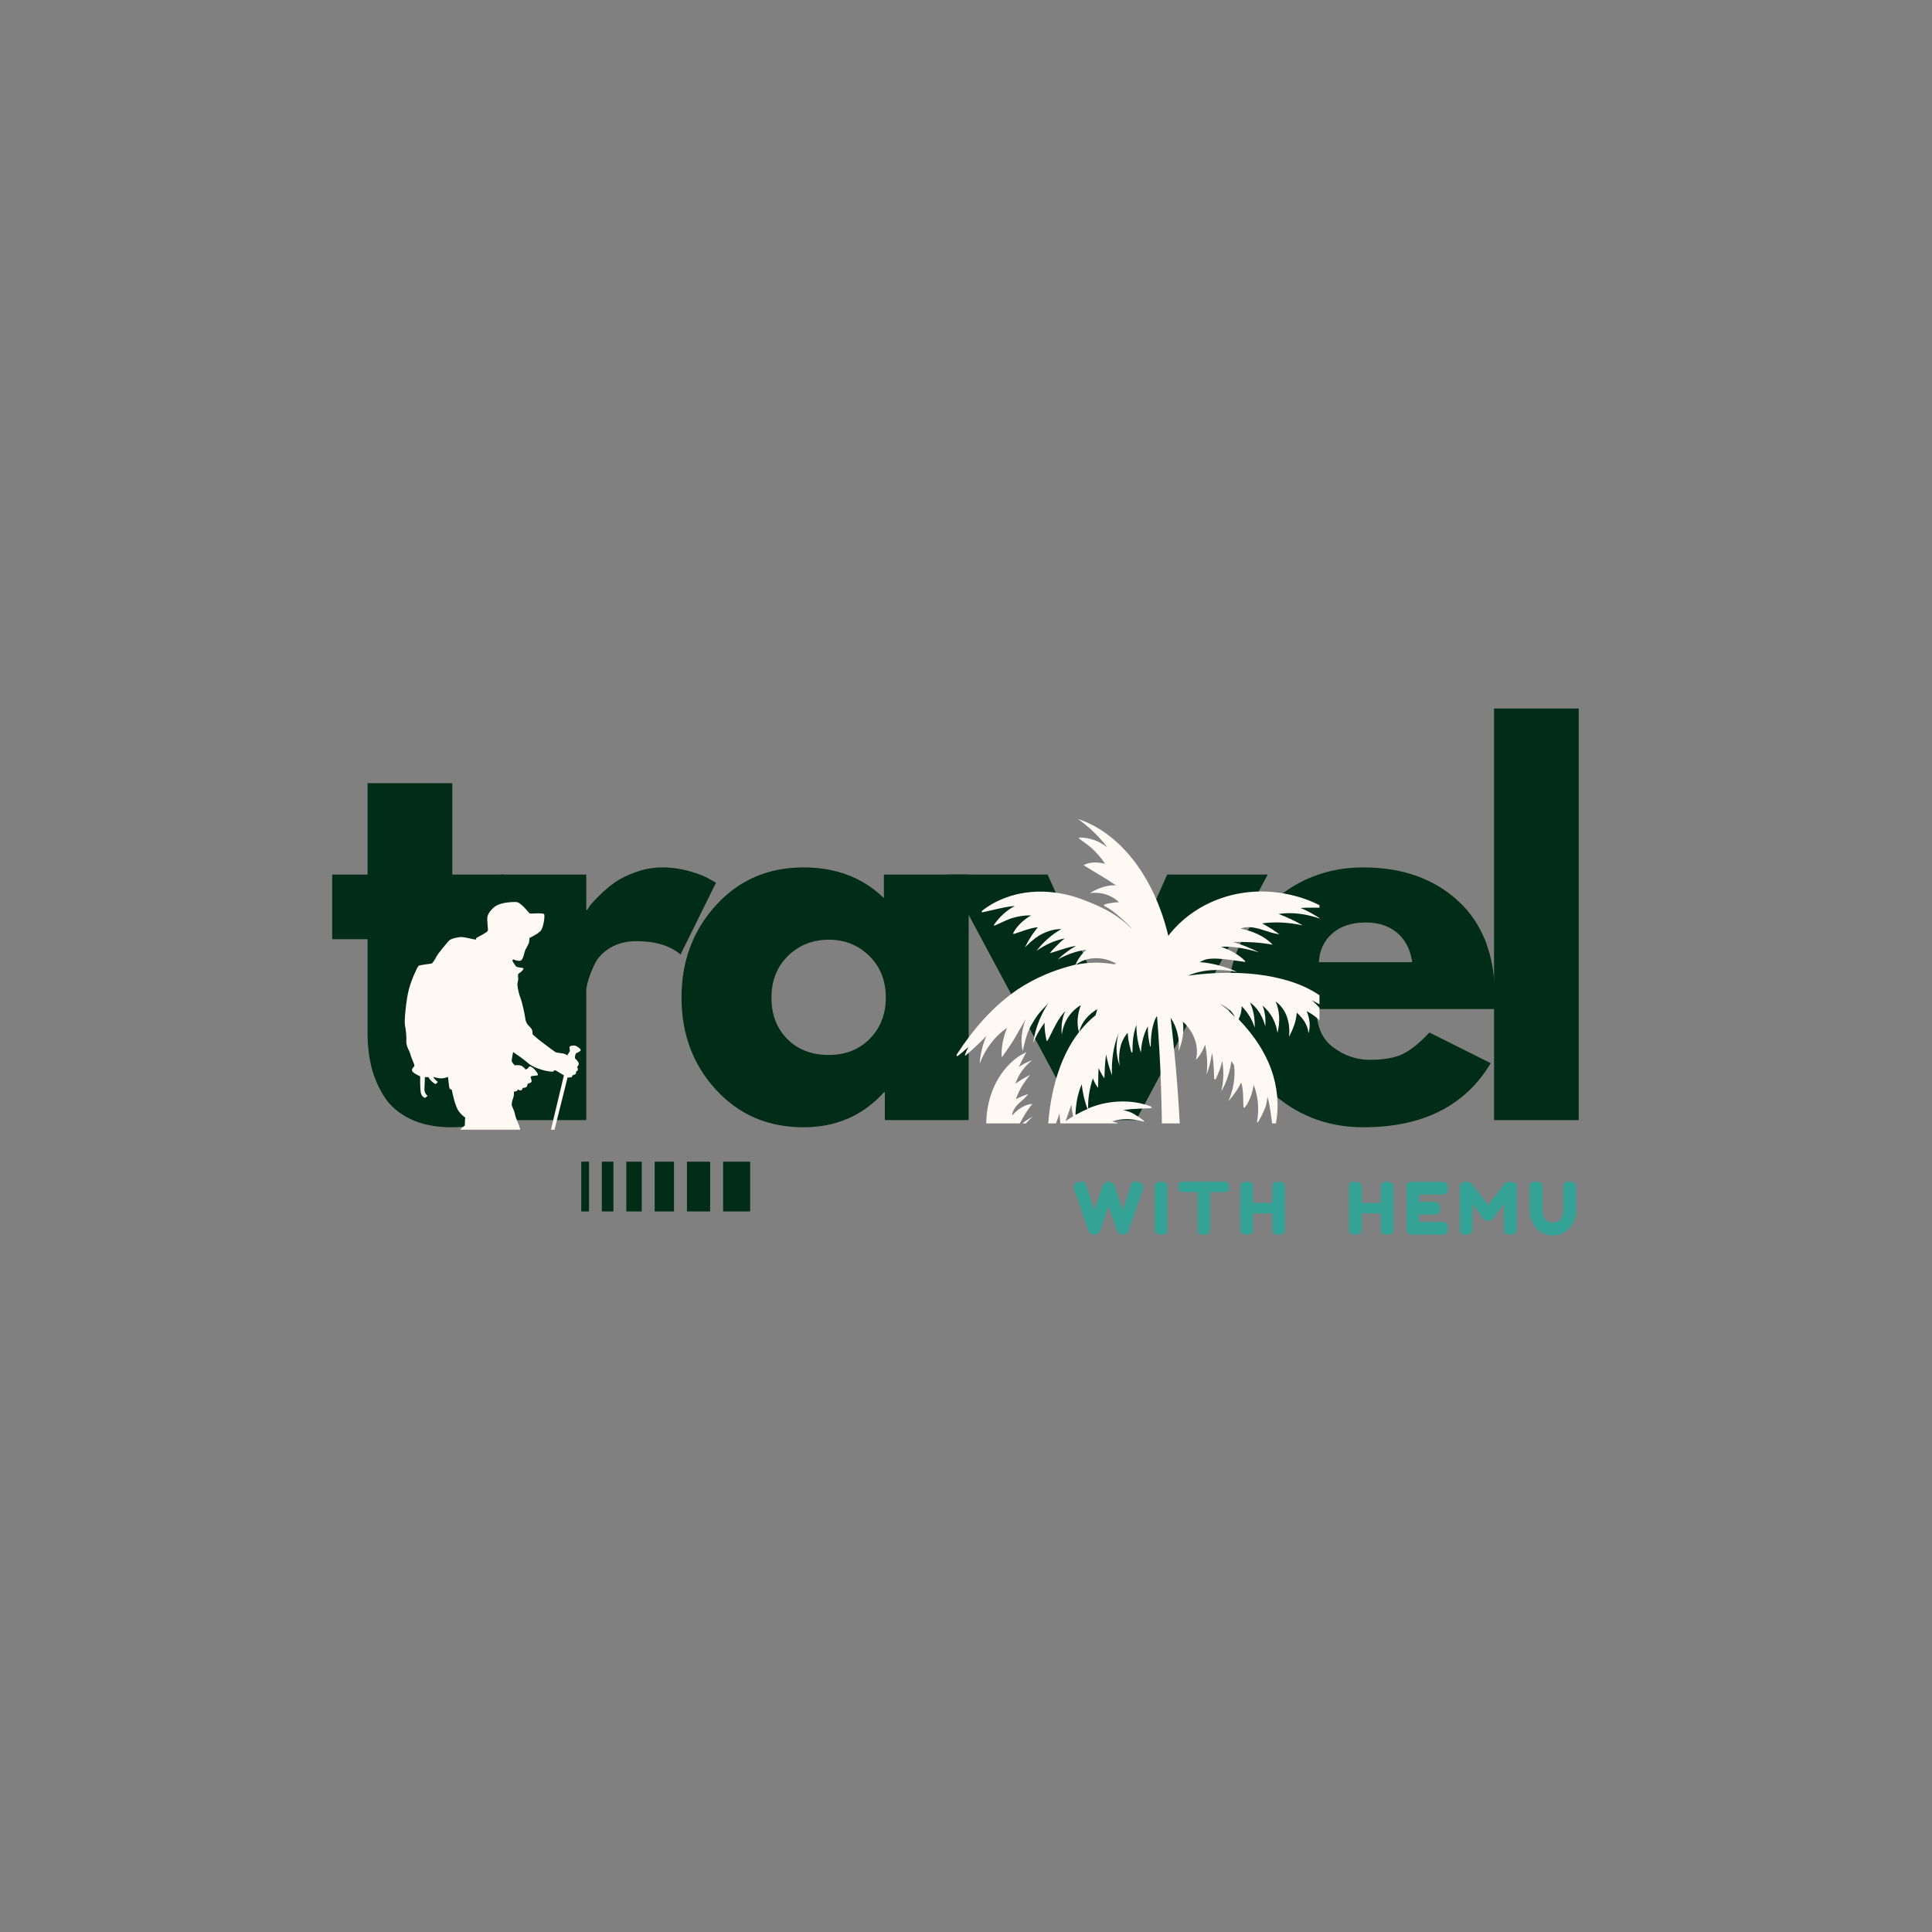 <svg xmlns="http://www.w3.org/2000/svg" xmlns:xlink="http://www.w3.org/1999/xlink" width="500" zoomAndPan="magnify" viewBox="0 0 375 375" height="500" preserveAspectRatio="xMidYMid meet" version="1.2"> 
<rect x="0" y="0" width="375" height="375" fill="#808080" stroke="none"/> 
  <desc>
    A simple logo for hemu created by santosh poudel.
  </desc>
  <defs><clipPath id="cf2742af63"><path d="M 173.609 158.801 L 256.109 158.801 L 256.109 218.051 L 173.609 218.051 Z M 173.609 158.801 "/></clipPath><clipPath id="47c8ff4fee"><path d="M 66.227 175.023 L 112.727 175.023 L 112.727 219.273 L 66.227 219.273 Z M 66.227 175.023 "/></clipPath></defs><g id="52bf1bdbd5"><g style="fill:#012c18;fill-opacity:1;"><g transform="translate(62.99, 217.411)"><path style="stroke:none" d="M 8.359 -47.656 L 8.359 -65.391 L 24.797 -65.391 L 24.797 -47.656 L 34.828 -47.656 L 34.828 -35.109 L 24.797 -35.109 L 24.797 -19.969 C 24.797 -15.57 26.035 -13.375 28.516 -13.375 C 29.141 -13.375 29.789 -13.5 30.469 -13.75 C 31.145 -14 31.672 -14.242 32.047 -14.484 L 32.609 -14.859 L 36.688 -1.578 C 33.156 0.398 29.129 1.391 24.609 1.391 C 21.516 1.391 18.852 0.848 16.625 -0.234 C 14.395 -1.316 12.707 -2.77 11.562 -4.594 C 10.414 -6.426 9.594 -8.348 9.094 -10.359 C 8.602 -12.367 8.359 -14.52 8.359 -16.812 L 8.359 -35.109 L 1.484 -35.109 L 1.484 -47.656 Z M 8.359 -47.656 "/></g></g><g style="fill:#012c18;fill-opacity:1;"><g transform="translate(91.782, 217.411)"><path style="stroke:none" d="M 5.578 0 L 5.578 -47.656 L 22.016 -47.656 L 22.016 -40.781 L 22.203 -40.781 C 22.328 -41.031 22.523 -41.336 22.797 -41.703 C 23.078 -42.078 23.68 -42.727 24.609 -43.656 C 25.547 -44.582 26.539 -45.414 27.594 -46.156 C 28.645 -46.906 30.004 -47.57 31.672 -48.156 C 33.348 -48.75 35.051 -49.047 36.781 -49.047 C 38.582 -49.047 40.348 -48.797 42.078 -48.297 C 43.816 -47.805 45.086 -47.312 45.891 -46.812 L 47.188 -46.078 L 40.312 -32.141 C 38.27 -33.867 35.422 -34.734 31.766 -34.734 C 29.785 -34.734 28.082 -34.301 26.656 -33.438 C 25.227 -32.57 24.223 -31.52 23.641 -30.281 C 23.055 -29.039 22.641 -27.988 22.391 -27.125 C 22.141 -26.258 22.016 -25.578 22.016 -25.078 L 22.016 0 Z M 5.578 0 "/></g></g><g style="fill:#012c18;fill-opacity:1;"><g transform="translate(130.141, 217.411)"><path style="stroke:none" d="M 8.828 -5.891 C 4.367 -10.754 2.141 -16.719 2.141 -23.781 C 2.141 -30.844 4.367 -36.816 8.828 -41.703 C 13.285 -46.598 18.953 -49.047 25.828 -49.047 C 32.141 -49.047 37.336 -47.062 41.422 -43.094 L 41.422 -47.656 L 57.875 -47.656 L 57.875 0 L 41.609 0 L 41.609 -5.391 L 41.422 -5.391 C 37.336 -0.867 32.141 1.391 25.828 1.391 C 18.953 1.391 13.285 -1.035 8.828 -5.891 Z M 22.797 -31.859 C 20.66 -29.754 19.594 -27.062 19.594 -23.781 C 19.594 -20.5 20.613 -17.82 22.656 -15.75 C 24.707 -13.676 27.406 -12.641 30.75 -12.641 C 33.969 -12.641 36.613 -13.691 38.688 -15.797 C 40.758 -17.898 41.797 -20.562 41.797 -23.781 C 41.797 -27.062 40.727 -29.754 38.594 -31.859 C 36.457 -33.961 33.844 -35.016 30.75 -35.016 C 27.594 -35.016 24.941 -33.961 22.797 -31.859 Z M 22.797 -31.859 "/></g></g><g style="fill:#012c18;fill-opacity:1;"><g transform="translate(185.683, 217.411)"><path style="stroke:none" d="M 17.656 -47.656 L 29.266 -21.734 L 40.875 -47.656 L 60.375 -47.656 L 34.828 0 L 23.688 0 L -1.859 -47.656 Z M 17.656 -47.656 "/></g></g><g style="fill:#012c18;fill-opacity:1;"><g transform="translate(236.302, 217.411)"><path style="stroke:none" d="M 53.781 -21.547 L 19.234 -21.547 C 19.234 -18.203 20.316 -15.723 22.484 -14.109 C 24.648 -12.504 27.004 -11.703 29.547 -11.703 C 32.203 -11.703 34.301 -12.055 35.844 -12.766 C 37.395 -13.484 39.164 -14.895 41.156 -17 L 53.047 -11.047 C 48.086 -2.754 39.848 1.391 28.328 1.391 C 21.148 1.391 14.988 -1.066 9.844 -5.984 C 4.707 -10.91 2.141 -16.844 2.141 -23.781 C 2.141 -30.719 4.707 -36.66 9.844 -41.609 C 14.988 -46.566 21.148 -49.047 28.328 -49.047 C 35.891 -49.047 42.035 -46.863 46.766 -42.5 C 51.504 -38.133 53.875 -31.895 53.875 -23.781 C 53.875 -22.664 53.844 -21.922 53.781 -21.547 Z M 19.688 -30.656 L 37.812 -30.656 C 37.438 -33.133 36.457 -35.035 34.875 -36.359 C 33.301 -37.691 31.273 -38.359 28.797 -38.359 C 26.066 -38.359 23.895 -37.645 22.281 -36.219 C 20.676 -34.801 19.812 -32.945 19.688 -30.656 Z M 19.688 -30.656 "/></g></g><g style="fill:#012c18;fill-opacity:1;"><g transform="translate(284.414, 217.411)"><path style="stroke:none" d="M 5.578 0 L 5.578 -79.891 L 22.016 -79.891 L 22.016 0 Z M 5.578 0 "/></g></g><g clip-rule="nonzero" clip-path="url(#cf2742af63)"><path style=" stroke:none;fill-rule:nonzero;fill:#fff9f3;fill-opacity:1;" d="M 254.645 194.176 C 258 195.73 260.527 198.09 261.719 201.086 C 260.719 195.621 255.422 191.625 248.68 189.988 C 244.66 188.961 240.137 188.656 235.477 188.906 C 233.867 188.988 232.23 189.156 230.566 189.379 C 233.285 188.188 236.699 187.965 240.137 188.656 C 237.809 187.602 235.254 186.91 232.816 186.742 C 232.871 186.715 232.898 186.715 232.953 186.688 C 233.176 186.578 233.398 186.465 233.621 186.383 C 233.73 186.328 233.867 186.273 233.98 186.242 C 234.117 186.215 234.23 186.188 234.367 186.16 C 236.559 185.746 241.664 186.797 241.691 186.688 C 241.719 186.633 241.691 186.551 241.637 186.492 C 240.414 185.273 238.695 184.328 236.977 183.773 C 239.359 183.637 241.859 184.109 244.383 184.855 C 242.773 184.051 241.055 183.332 239.277 182.832 C 241.887 182.805 244.188 182.859 247.016 183.359 C 245.438 181.668 243.023 180.695 240.805 180.254 C 241.801 179.781 243.215 179.891 244.938 180.445 C 245.438 180.613 246.02 180.781 246.547 180.945 C 246.906 181.086 248.461 181.418 248.293 181.305 C 247.961 181.086 247.129 180.504 246.824 180.309 C 246.324 180.004 245.77 179.668 245.27 179.391 L 244.965 179.227 C 247.406 178.895 250.066 179.004 252.844 179.613 C 251.398 178.754 249.82 178.035 248.184 177.395 C 250.762 177.008 253.59 177.367 256.363 178.367 C 255.145 177.562 253.84 176.812 252.426 176.23 C 252.453 176.23 252.48 176.23 252.508 176.23 C 252.98 176.203 253.48 176.203 253.953 176.176 C 254.449 176.176 254.949 176.176 255.449 176.176 C 255.949 176.176 256.477 176.203 257.004 176.203 C 256.531 175.926 256.031 175.648 255.504 175.398 C 255.004 175.176 254.48 174.926 253.953 174.73 C 253.426 174.539 252.898 174.344 252.344 174.176 C 241.719 170.961 231.898 174.926 226.77 181.641 C 223.938 169.852 217.199 161.586 209.211 158.949 C 211.316 160.445 213.258 162.25 214.949 164.496 C 214.645 164.246 214.285 164.023 213.953 163.805 C 213.426 163.469 212.871 163.223 212.316 163.027 C 211.402 162.723 210.484 162.555 209.543 162.555 C 209.488 162.555 209.43 162.637 209.43 162.723 C 209.43 162.805 211.094 163.914 211.816 164.551 C 212.176 164.887 212.539 165.219 212.871 165.605 L 213.371 166.16 C 213.535 166.355 213.703 166.551 213.84 166.742 C 214.062 167.02 214.285 167.355 214.48 167.688 C 213.148 167.297 211.734 167.242 210.293 167.91 C 212.453 169.27 214.508 170.406 216.617 171.848 C 214.949 171.738 213.203 172.348 211.566 173.344 C 213.621 173.098 215.617 173.621 217.199 175.121 C 216.062 175.121 214.258 175.508 214.258 175.648 C 214.258 175.73 214.34 175.844 214.34 175.844 C 215.477 176.398 216.477 177.199 217.477 178.09 C 218.168 178.754 218.973 179.391 219.609 180.168 C 219.582 180.168 219.582 180.168 219.555 180.168 C 217.199 177.785 214.426 176.258 210.848 174.871 C 205.438 172.652 199.277 172.32 194.008 174.73 C 193.23 175.066 192.457 175.508 191.734 175.98 C 191.375 176.203 191.012 176.48 190.68 176.73 C 190.57 176.785 190.543 176.922 190.57 177.062 C 190.625 177.199 194.953 175.953 196.977 175.844 C 195.395 176.676 193.98 177.977 192.953 179.477 C 192.926 179.531 192.898 179.613 192.953 179.668 C 193.012 179.754 195.285 178.559 196.367 178.227 C 197.613 177.84 198.863 177.645 200.141 177.672 C 198.781 178.477 197.477 179.586 196.699 181.027 C 196.672 181.113 196.645 181.195 196.699 181.277 C 196.949 181.336 200.195 179.945 201.441 180.004 C 201.277 180.195 201.109 180.391 200.973 180.586 L 200.387 181.363 C 200.141 181.75 199.859 182.195 199.613 182.609 C 199.473 182.887 199.086 183.609 198.945 183.887 C 199.168 183.664 199.723 183.137 199.945 182.914 C 200.277 182.637 200.664 182.332 201 182.055 L 201.746 181.555 C 203.441 180.586 204.91 180.309 206.02 180.336 C 204.16 181.363 202.496 182.859 201.191 184.551 C 202.887 183.359 204.715 182.527 206.684 182.137 C 205.633 182.887 203.801 184.883 203.828 184.969 C 203.91 185.078 207.406 183.719 208.848 183.609 C 207.543 184.328 206.352 185.246 205.297 186.242 C 207.074 185.246 208.961 184.605 210.875 184.328 C 209.957 185.133 209.211 186.16 208.766 187.242 C 208.711 187.242 208.684 187.242 208.625 187.27 C 204.688 188.215 200.887 189.82 197.531 192.043 C 192.703 195.344 188.82 199.863 185.715 204.664 C 185.66 204.773 185.66 204.883 185.742 204.996 C 185.852 205.105 187.352 203.773 187.988 203.191 C 187.711 203.719 187.461 204.246 187.297 204.801 C 187.27 204.855 187.352 204.941 187.406 204.883 C 188.875 203.637 190.152 202.441 191.457 201.086 C 190.707 202.777 190.266 204.664 190.152 206.465 C 191.207 203.664 193.012 201.168 195.48 199.504 C 194.73 201.277 194.312 203.305 194.426 205.219 C 194.48 205.246 196.062 202.969 196.645 202.027 C 197.227 201 198.473 198.863 199.059 197.867 C 198.363 199.809 198.004 201.973 198.504 203.996 C 198.504 203.996 199.059 201.445 199.555 200.281 C 199.777 199.695 200.055 199.141 200.387 198.617 C 200.695 198.059 201.027 197.562 201.387 197.062 C 201.969 196.23 202.746 195.562 203.41 194.789 C 203.41 194.789 203.41 194.789 203.41 194.816 C 201.914 197.117 200.887 199.809 200.527 202.473 C 201.109 201.027 201.859 199.695 202.746 198.504 C 202.719 199.668 202.887 200.777 203.105 201.887 C 203.133 201.973 203.164 202.027 203.246 202.055 C 203.355 202.109 204.465 199.668 205.02 198.699 C 205.547 197.754 206.129 196.895 206.77 196.258 C 206.102 197.672 205.938 199.336 206.102 200.863 C 206.379 198.449 207.711 196.312 209.793 195.094 C 209.152 196.73 208.934 198.699 209.43 200.336 C 208.461 201.582 207.629 202.941 206.906 204.414 C 206.684 204.855 206.492 205.328 206.27 205.801 C 206.074 206.27 205.879 206.742 205.715 207.215 C 204.328 210.988 203.578 215.176 203.383 219.445 C 203.355 219.754 203.355 220.086 203.355 220.391 C 203.191 220.527 203.023 220.695 202.855 220.832 C 200.941 222.719 199.527 225.273 198.723 227.992 C 198.809 225.551 199.777 223.164 201.414 221.305 C 200 222.223 198.75 223.441 197.863 224.883 C 197.863 224.855 197.863 224.801 197.863 224.773 C 197.863 224.578 197.863 224.383 197.891 224.191 C 197.891 224.078 197.918 223.996 197.918 223.887 C 197.949 223.801 197.977 223.691 198.004 223.609 C 198.473 222.027 200.777 219.363 200.723 219.309 C 200.695 219.254 200.637 219.254 200.582 219.254 C 199.445 219.363 198.281 219.973 197.395 220.75 C 198.086 219.168 199.195 217.867 200.473 216.699 C 199.445 217.285 198.445 217.977 197.559 218.809 C 198.391 217.145 199.168 215.758 200.387 214.262 C 198.836 214.371 197.449 215.371 196.449 216.535 C 196.504 215.676 197.004 214.844 197.891 214.039 C 198.168 213.816 198.445 213.539 198.723 213.289 C 198.918 213.148 199.641 212.348 199.527 212.375 C 199.277 212.457 198.668 212.68 198.418 212.762 C 198.059 212.93 197.699 213.094 197.363 213.262 L 197.172 213.371 C 197.754 211.68 198.695 210.07 199.973 208.629 C 198.973 209.102 198.004 209.684 197.086 210.375 C 197.672 208.574 198.836 206.992 200.332 205.773 C 199.445 206.105 198.559 206.547 197.754 207.102 C 197.754 207.074 197.781 207.074 197.781 207.047 C 197.918 206.742 198.086 206.438 198.227 206.105 C 198.391 205.801 198.559 205.496 198.695 205.16 C 198.863 204.855 199.059 204.551 199.223 204.219 C 198.891 204.387 198.559 204.551 198.254 204.719 C 197.949 204.91 197.641 205.105 197.336 205.328 C 197.031 205.551 196.754 205.801 196.477 206.023 C 190.625 211.375 190.207 220.5 193.426 227.465 C 190.457 225.855 187.406 225.383 183.523 225.328 C 178.254 225.16 172.816 226.77 168.934 230.375 C 168.352 230.902 167.797 231.484 167.297 232.098 C 167.047 232.402 166.824 232.707 166.574 233.012 C 166.492 233.094 166.52 233.234 166.574 233.316 C 166.66 233.426 170.07 231.07 171.789 230.348 C 170.652 231.512 169.766 233.012 169.293 234.566 C 169.266 234.621 169.293 234.676 169.348 234.73 C 169.406 234.785 171.039 233.121 171.902 232.512 C 172.871 231.82 173.898 231.262 175.035 230.902 C 174.062 231.984 173.262 233.289 172.953 234.676 C 172.926 234.73 172.953 234.812 173.012 234.871 C 173.262 234.844 175.672 232.734 176.754 232.375 C 176.672 232.566 176.59 232.789 176.504 232.984 L 176.227 233.816 C 176.117 234.203 176.008 234.648 175.895 235.062 C 175.84 235.34 175.73 236.035 175.672 236.312 C 175.812 236.062 176.145 235.453 176.285 235.23 C 176.504 234.898 176.754 234.535 176.977 234.203 L 177.477 233.566 C 178.668 232.262 179.891 231.57 180.859 231.262 C 179.527 232.68 178.504 234.398 177.836 236.199 C 178.973 234.703 180.332 233.453 181.941 232.566 C 181.223 233.484 180.195 235.676 180.25 235.758 C 180.359 235.84 182.996 233.648 184.215 233.094 C 183.301 234.094 182.496 235.176 181.859 236.34 C 183.137 234.98 184.578 233.898 186.16 233.066 C 186.16 233.066 186.16 233.066 186.16 233.094 C 185.574 234.039 185.215 235.09 185.133 236.117 C 186.656 233.98 189.43 233.121 191.898 233.539 C 191.594 233.73 191.316 233.953 191.039 234.176 C 188.352 235.285 185.992 237.035 184.438 239.445 C 182.828 242.082 181.664 244.996 181.137 248.102 C 180.418 252.594 180.973 257.34 182.137 261.859 C 182.164 261.941 182.246 262.027 182.359 262.027 C 182.469 262.027 182.523 260.445 182.523 259.75 C 182.664 260.195 182.859 260.641 183.105 261.082 C 183.137 261.137 183.219 261.137 183.219 261.055 C 183.273 259.527 183.273 258.141 183.219 256.672 C 183.801 258.086 184.688 259.445 185.715 260.582 C 184.605 258.336 184.133 255.895 184.523 253.621 C 185.16 255.09 186.16 256.535 187.352 257.617 C 187.406 257.617 186.906 255.426 186.656 254.535 C 186.379 253.621 185.77 251.68 185.52 250.766 C 186.297 252.289 187.406 253.789 188.875 254.73 C 188.875 254.73 187.656 252.898 187.242 251.957 C 187.02 251.484 186.852 251.012 186.684 250.516 C 186.52 250.043 186.406 249.543 186.297 249.043 C 186.129 248.238 186.16 247.434 186.074 246.629 C 186.602 248.793 187.656 250.957 189.043 252.734 C 188.488 251.566 188.129 250.375 187.906 249.184 C 188.598 249.902 189.348 250.488 190.125 251.043 C 190.18 251.07 190.234 251.098 190.32 251.07 C 190.43 251.043 189.57 249.016 189.32 248.129 C 189.043 247.27 188.848 246.465 188.82 245.742 C 189.293 246.938 190.207 248.047 191.207 248.852 C 189.93 247.242 189.375 245.273 189.793 243.441 C 190.43 244.773 191.484 246.074 192.734 246.797 C 191.816 245.355 191.68 243.719 192.039 242.277 C 192.621 243.414 193.398 244.441 194.258 245.301 C 194.398 245.438 194.617 245.301 194.535 245.133 C 194.062 243.996 193.676 242.859 193.566 241.777 C 194.008 242.582 194.535 243.328 195.145 243.996 C 194.758 242.496 194.703 241.082 195.008 239.75 C 195.203 240.555 195.48 241.332 195.785 242.055 C 195.949 239.336 196.836 236.922 198.445 234.953 C 198.504 234.898 198.559 234.844 198.586 234.785 C 205.574 255.508 211.512 272.484 211.457 296.367 C 211.457 296.367 212.762 296.422 216.531 296.367 C 216.172 272.621 209.766 256.395 200.277 233.621 C 200.305 233.621 200.305 233.621 200.332 233.648 C 200.473 233.703 200.609 233.789 200.75 233.871 L 201.164 234.148 C 201.414 234.344 201.746 234.621 201.969 234.844 C 202.082 234.953 202.246 235.121 202.359 235.23 C 202.887 235.758 203.328 236.367 203.828 237.004 C 203.883 237.09 203.996 237.035 203.938 236.949 C 203.578 236.035 203.105 235.062 202.523 234.23 C 202.469 234.176 202.441 234.094 202.387 234.039 C 203.719 234.648 204.91 235.645 205.91 236.922 C 205.52 235.453 204.855 234.008 203.965 232.734 C 204.465 233.039 204.938 233.426 205.41 233.871 C 205.547 234.039 205.715 234.176 205.852 234.344 C 205.992 234.508 206.129 234.676 206.27 234.871 C 206.406 235.035 206.547 235.23 206.684 235.398 C 206.684 235.398 207.102 235.953 207.102 235.953 C 207.184 236.062 207.324 235.98 207.266 235.867 C 207.129 235.426 206.988 234.953 206.797 234.508 C 206.711 234.289 206.602 234.066 206.492 233.844 C 206.379 233.621 206.242 233.398 206.129 233.176 C 206.074 233.094 206.02 232.984 205.965 232.898 C 207.02 233.148 207.988 233.648 208.848 234.566 C 209.402 235.148 209.902 235.867 210.293 236.617 C 210.152 236.199 210.043 235.785 209.848 235.367 C 209.293 234.066 208.406 232.898 207.297 232.066 C 209.266 233.234 210.957 235.035 212.289 237.117 C 212.039 235.98 211.68 234.812 211.18 233.703 C 212.094 234.621 212.898 235.676 213.676 236.727 C 213.785 236.867 213.758 235.398 213.594 234.812 C 214.23 235.535 215.59 237.617 215.59 237.422 C 215.617 236.867 215.562 236.258 215.449 235.676 C 216.836 236.672 218.113 237.836 219.113 239.418 C 218.863 238.059 218.309 236.617 217.613 235.34 C 219.609 236.477 221.277 238.363 222.496 240.555 C 222.164 239.391 221.719 238.227 221.109 237.117 C 222.273 237.922 224.688 239.586 225.02 239.695 C 223.855 258.227 221.109 277.922 218.223 296.367 L 224.855 296.367 C 226.988 277.559 229.016 258.281 229.348 239.227 C 229.516 229.711 229.238 220.168 228.516 210.711 C 228.184 206.301 227.738 201.918 227.211 197.535 C 228.488 199.391 229.043 201.832 228.738 204.023 C 229.516 202.277 229.875 200.25 229.598 198.309 C 231.594 200.086 232.844 202.969 232.121 205.715 C 232.898 204.941 233.508 203.914 233.898 202.75 C 234.312 204.633 234.422 206.605 234.203 208.574 C 234.699 207.242 235.062 205.828 235.227 204.387 C 235.645 205.773 235.617 209.434 235.699 209.488 C 235.809 209.543 235.949 209.488 236.004 209.379 C 236.531 208.297 236.977 207.133 237.227 205.91 C 237.586 207.879 237.504 209.848 237.059 211.848 C 238.059 210.07 238.75 208.02 239 205.965 C 239.168 206.242 239.359 206.492 239.527 206.742 C 239.695 207.906 239.637 209.102 239.445 210.348 L 239.277 211.207 C 239.168 211.625 239.027 212.07 238.918 212.484 C 238.805 212.762 238.559 213.457 238.445 213.734 C 238.641 213.512 239.141 212.902 239.305 212.68 C 239.555 212.316 239.859 211.93 240.109 211.543 L 240.582 210.738 C 240.691 210.543 240.805 210.32 240.914 210.125 C 241.387 211.266 241.305 214.648 241.359 214.926 C 241.441 215.008 241.582 214.98 241.664 214.898 C 242.605 213.676 243.078 212.125 243.328 210.57 C 244.242 212.844 244.41 215.285 243.992 217.727 C 243.992 217.781 244.02 217.867 244.078 217.895 C 244.16 217.949 245.465 215.648 245.77 214.398 C 245.879 213.898 245.961 213.398 246.02 212.871 C 246.629 214.816 246.988 219.227 247.129 219.254 C 247.266 219.281 247.406 219.199 247.434 219.059 C 248.266 215.785 248.125 212.207 247.156 208.852 C 245.934 204.633 243.438 200.973 240.414 197.84 C 240.805 197.035 241.027 196.176 240.996 195.312 C 240.996 195.312 240.996 195.285 240.996 195.285 C 242.164 196.48 243.051 197.867 243.523 199.449 C 243.605 197.754 243.301 196.117 242.633 194.566 C 244.242 195.758 245.102 197.422 245.602 199.227 C 245.684 197.84 245.574 196.453 245.047 195.176 C 246.711 196.562 247.656 198.422 247.961 200.473 C 248.488 198.367 248.402 196.203 247.598 194.371 C 248.93 195.371 249.707 196.703 250.039 198.227 L 250.18 198.949 C 250.207 199.309 250.234 199.695 250.262 200.059 C 250.262 200.309 250.207 200.973 250.207 201.223 C 250.344 200.973 250.652 200.281 250.789 200.031 C 250.93 199.641 251.121 199.199 251.262 198.809 L 251.484 197.977 C 251.594 197.504 251.676 197.035 251.703 196.562 C 252.926 197.645 253.84 198.949 253.98 200.559 C 254.422 199.059 254.172 197.562 253.617 196.258 C 256.254 197.617 257.973 199.754 258.168 202.414 C 258.777 199.113 257.227 196.367 254.645 194.176 Z M 223.469 195.871 Z M 208.793 187.27 C 211.094 185.523 214.258 185.66 216.672 187.047 C 216.531 187.074 216.395 187.133 216.227 187.16 C 213.785 186.742 211.262 186.715 208.793 187.27 Z M 213.008 195.871 C 212.871 196.258 212.762 196.645 212.648 197.062 C 212.316 197.34 211.984 197.617 211.648 197.922 C 210.875 198.645 210.152 199.449 209.457 200.309 C 209.957 198.309 211.344 196.812 213.008 195.871 Z M 209.957 210.461 C 210.152 212.098 210.512 213.789 211.094 215.258 C 210.293 215.59 209.516 215.98 208.738 216.422 C 208.82 214.289 209.18 212.234 209.957 210.461 Z M 207.934 214.48 C 208.016 215.203 208.129 215.953 208.293 216.672 C 207.793 216.977 207.297 217.285 206.824 217.617 C 207.211 216.535 207.656 215.285 207.934 214.48 Z M 204.52 219.391 C 204.883 218.281 205.27 217.199 205.66 216.117 C 205.688 216.867 205.77 217.617 205.852 218.336 C 205.383 218.672 204.938 219.004 204.52 219.391 Z M 224.992 239.223 C 224.992 239.418 224.965 239.613 224.965 239.781 C 224.547 238.891 224.078 238.059 223.578 237.227 C 224.078 237.559 224.578 237.922 225.047 238.254 C 225.02 238.586 225.02 238.891 224.992 239.223 Z M 225.133 236.312 C 223.328 234.289 221.305 232.512 219.141 231.043 C 218.777 230.793 218.391 230.57 218.031 230.32 C 217.641 230.098 217.254 229.875 216.895 229.684 C 214.73 228.547 212.398 227.797 210.125 227.547 C 208.738 227.379 207.379 227.406 206.047 227.602 C 205.91 227.629 205.77 227.656 205.633 227.684 C 207.156 226.797 209.043 226.492 210.734 227.129 C 210.152 226.355 209.32 225.742 208.379 225.301 C 210.012 225.105 211.68 225.16 213.344 225.551 C 212.262 224.996 211.094 224.551 209.875 224.273 C 211.094 224.051 214.176 224.383 214.258 224.301 C 214.312 224.219 214.285 224.078 214.203 224.023 C 213.344 223.441 212.371 222.969 211.344 222.637 C 213.039 222.5 214.703 222.746 216.34 223.301 C 214.922 222.25 213.23 221.445 211.512 221.055 C 211.762 220.945 211.984 220.777 212.234 220.668 C 213.23 220.613 214.258 220.777 215.285 221.055 L 216.004 221.277 C 216.34 221.418 216.727 221.582 217.059 221.723 C 217.281 221.832 217.863 222.137 218.086 222.25 C 217.891 222.055 217.449 221.555 217.281 221.391 C 217.004 221.141 216.699 220.832 216.395 220.586 L 215.754 220.086 C 215.59 219.973 215.422 219.863 215.258 219.754 C 216.254 219.445 219.113 219.809 219.363 219.781 C 219.445 219.695 219.418 219.586 219.363 219.504 C 218.418 218.559 217.113 217.977 215.84 217.645 C 217.836 217.035 219.918 217.117 221.969 217.699 C 222.023 217.699 222.078 217.699 222.109 217.645 C 222.164 217.59 220.332 216.23 219.305 215.84 C 218.891 215.703 218.473 215.562 218.031 215.48 C 219.723 215.121 223.496 215.176 223.523 215.062 C 223.578 214.953 223.496 214.816 223.383 214.758 C 220.691 213.734 217.641 213.539 214.703 214.094 C 213.508 214.316 212.344 214.676 211.207 215.148 C 211.152 213.039 211.539 211.125 212.121 209.324 C 212.398 209.988 212.703 210.598 213.094 211.125 C 213.203 211.32 213.121 208.434 213.258 207.297 C 213.48 207.992 214.367 209.434 214.367 209.238 C 214.426 207.715 214.453 206.133 214.703 204.664 C 214.949 206.051 215.367 207.465 215.84 208.711 C 215.699 205.801 216.117 202.941 217.141 200.527 C 216.672 202.055 216.586 203.773 216.922 205.41 C 217.004 205.91 217.172 206.41 217.309 206.91 C 217.199 205.883 217.172 204.883 217.336 203.941 C 217.531 202.5 218.113 201.363 218.891 200.445 C 218.891 200.586 218.891 200.695 218.918 200.836 C 218.945 201.141 218.973 201.418 219 201.695 C 219.055 201.973 219.113 202.277 219.168 202.555 C 219.277 203.109 219.445 203.664 219.582 204.191 C 219.609 204.328 219.805 204.328 219.805 204.164 C 219.805 204.137 219.832 203.359 219.832 203.332 C 219.832 203.055 219.832 202.805 219.859 202.527 C 219.887 202.277 219.887 202 219.918 201.75 C 219.945 201.5 220 201.25 220.027 201 C 220.164 200.25 220.332 199.559 220.582 198.949 C 220.555 200.777 220.887 202.609 221.441 204.301 C 221.555 202.414 221.996 200.668 222.801 199.199 C 222.801 199.281 222.801 199.391 222.801 199.477 C 222.773 200.668 222.969 201.887 223.219 203.055 C 223.246 203.164 223.355 203.164 223.355 203.027 C 223.383 202.109 223.41 201.195 223.551 200.336 C 223.578 200.141 223.605 199.891 223.66 199.695 C 223.715 199.336 223.855 198.863 223.965 198.504 L 224.16 197.949 C 224.242 197.781 224.328 197.617 224.41 197.449 C 224.465 197.367 224.52 197.285 224.578 197.199 C 224.938 201.777 225.215 206.383 225.352 210.957 C 225.66 219.477 225.574 227.906 225.133 236.312 Z M 238.223 195.98 C 237.781 195.594 237.281 195.23 236.781 194.871 C 238.141 195.426 239.195 196.285 239.695 197.395 C 239.223 196.895 238.723 196.426 238.223 195.98 Z M 238.223 195.98 "/></g><g clip-rule="nonzero" clip-path="url(#47c8ff4fee)"><path style=" stroke:none;fill-rule:nonzero;fill:#fff9f3;fill-opacity:1;" d="M 111.59 202.945 C 111.281 202.902 110.5 202.969 110.535 203.289 C 110.57 203.605 110.648 203.953 110.559 204.102 C 110.469 204.25 110.105 204.848 110.105 204.848 C 110.105 204.848 109.754 204.578 109.391 204.496 C 109.031 204.418 108.035 204.34 107.852 204.238 C 107.672 204.137 106.078 202.977 105.754 202.703 C 105.43 202.434 104.434 201.754 104.008 201.312 C 103.582 200.871 103.348 200.988 103.348 200.414 C 103.348 199.836 103.105 199.566 102.684 199.156 C 102.258 198.75 102.023 198.328 101.938 197.562 C 101.855 196.801 101.262 194.203 101.023 193.695 C 100.785 193.188 100.461 191.777 100.43 191.215 C 100.395 190.656 100.633 190.402 100.578 189.793 C 100.531 189.18 100.477 189.062 100.832 188.859 C 101.188 188.656 101.613 188.184 101.613 187.996 C 101.613 187.809 100.441 187.793 100.238 187.641 C 100.035 187.488 99.934 187.199 99.746 186.98 C 99.562 186.758 99.441 186.418 99.441 186.418 L 99.645 186.215 C 99.645 186.215 100.477 186.605 101.02 186.469 C 101.562 186.332 101.781 184.824 101.938 184.449 C 102.09 184.078 102.648 183.246 102.699 182.84 C 102.75 182.434 102.785 182.059 102.785 182.059 C 102.785 182.059 104.445 181.281 104.973 180.637 C 105.5 179.992 105.82 177.699 105.602 177.43 C 105.383 177.16 103.094 177.344 102.887 177.328 C 102.684 177.309 101.191 175.133 100.195 175.082 C 99.191 175.035 97.562 175.203 96.578 175.66 C 95.598 176.117 94.766 177.223 94.613 177.898 C 94.461 178.578 94.797 180.324 94.68 180.664 C 94.559 181.008 92.691 181.887 92.508 182.023 C 92.32 182.16 92.457 182.465 92.457 182.465 C 92.457 182.465 90.031 181.785 89.285 181.887 C 88.539 181.988 87.453 182.176 87.027 182.703 C 86.605 183.227 85.129 184.922 84.773 185.57 C 84.418 186.215 84.008 186.961 83.738 187.027 C 83.469 187.094 81.445 187.301 81.246 187.469 C 81.039 187.637 79.922 189.961 79.379 191.965 C 78.836 193.965 78.43 198.242 78.598 198.988 C 78.766 199.734 78.938 201.328 78.867 202.176 C 78.801 203.023 79.613 204.246 79.684 204.723 C 79.754 205.195 80.551 206.723 80.43 206.926 C 80.309 207.129 79.734 207.539 80.059 207.977 C 80.379 208.418 81.551 208.91 81.551 208.91 C 81.551 208.91 81.516 211.355 81.688 212.133 C 81.859 212.914 82.484 213.102 82.484 213.102 L 83.012 212.711 C 83.012 212.711 82.316 212.27 82.383 211.301 C 82.449 210.336 82.469 209.062 82.469 209.062 L 83.145 209.078 C 83.145 209.078 83.672 210.027 84.57 210.418 L 84.996 209.996 C 84.996 209.996 84.352 209.586 84.094 209.027 C 84.094 209.027 85.129 209.332 85.707 209.316 C 86.281 209.297 86.961 209.027 86.961 209.027 C 86.961 209.027 87.148 211.027 87.25 211.25 C 87.352 211.473 87.707 211.473 87.707 211.574 C 87.707 211.676 88.285 214.594 88.98 215.594 C 89.676 216.594 90.301 216.902 90.301 216.902 C 90.301 216.902 90.23 217.648 90.219 218.449 L 69.84 236.113 C 69.527 235.805 69.238 235.617 69.164 235.688 C 69.094 235.754 69.246 236.051 69.527 236.387 L 66.281 239.203 C 66.281 239.203 66.238 239.387 66.32 239.488 C 66.402 239.586 66.52 239.562 66.52 239.562 L 69.844 236.742 C 70.16 237.055 70.445 237.238 70.52 237.168 C 70.594 237.102 70.441 236.805 70.164 236.469 L 90.246 219.422 C 90.277 219.75 90.324 220.031 90.414 220.203 C 90.77 220.918 90.973 221.988 90.922 222.395 C 90.871 222.801 90.77 223.234 90.77 223.465 C 90.77 223.691 90.848 224.176 90.438 224.48 C 90.031 224.789 89.496 225.73 88.836 226.086 C 88.172 226.441 85.574 227.715 84.023 228.656 C 82.473 229.598 80.055 231.508 79.492 232.145 C 78.934 232.777 78.07 233.492 77.914 233.492 C 77.762 233.492 76.574 233.426 76.008 233.566 C 75.438 233.711 74.879 233.977 74.836 233.977 C 74.793 233.977 74.277 233.875 73.852 234.051 C 73.426 234.23 74.105 237.469 74.301 237.816 C 74.496 238.164 74.902 238.43 74.93 238.91 C 74.957 239.395 75.277 241.793 75.676 242.812 C 76.074 243.832 77.406 245.484 77.805 245.637 C 78.203 245.789 78.668 245.332 78.668 245.332 C 78.668 245.332 79.016 245.086 78.934 244.559 C 78.848 244.035 78.578 242.797 78.691 242.305 C 78.809 241.812 79.492 241.168 79.539 240.473 C 79.59 239.777 79.691 238.828 79.828 238.707 C 79.965 238.59 81.289 238.027 81.391 237.758 C 81.492 237.488 82.254 237.605 82.34 237.199 C 82.426 236.793 83.477 235.992 84.105 235.484 C 84.734 234.977 87.09 233.129 87.988 232.566 C 88.887 232.008 89.922 231.824 90.246 231.688 C 90.57 231.551 90.891 230.988 91.129 230.871 C 91.367 230.75 92.402 230.328 92.891 230.125 C 93.383 229.922 94.25 229.648 94.59 229.41 C 94.93 229.172 95.387 228.445 95.387 228.445 C 95.387 228.445 95.559 231.754 95.438 232.398 C 95.316 233.039 95.215 235.977 95.215 237.18 C 95.215 238.387 95.25 240.777 95.352 240.965 C 95.453 241.152 96.051 241.285 95.965 241.492 C 95.879 241.695 95.406 242.16 95.473 242.535 C 95.539 242.906 95.965 243.77 95.938 244.391 C 95.914 245.012 95.82 245.582 96.141 245.672 C 96.465 245.758 97.559 245.875 98.816 245.859 C 100.07 245.84 100.012 245.441 100.258 245.367 C 100.5 245.293 101.578 245.309 102.207 245.512 C 102.836 245.715 104.195 245.867 105.27 245.793 C 106.348 245.715 107.477 245.531 107.75 245.344 C 108.02 245.156 107.598 244.613 107.598 244.613 C 107.598 244.613 107.293 243.723 106.504 243.602 C 105.715 243.484 104.898 243.383 104.355 243.086 C 103.812 242.789 103.426 242.227 102.992 241.965 C 102.766 241.828 102.422 241.586 102.129 241.332 L 102.734 238.906 C 103.172 238.973 103.512 238.957 103.531 238.859 C 103.555 238.762 103.254 238.613 102.836 238.5 L 110.168 209.129 C 110.504 209.176 110.898 209.109 110.965 209.047 C 111.059 208.949 111.133 208.719 111.133 208.719 C 111.133 208.719 111.586 208.594 111.734 208.445 C 111.879 208.301 111.789 208.016 111.789 208.016 C 111.789 208.016 112.141 207.871 112.164 207.59 C 112.184 207.305 112.004 207.09 112.004 207.09 C 112.004 207.09 112.367 206.773 112.344 206.469 C 112.324 206.16 111.859 205.629 111.676 205.508 C 111.496 205.383 111.656 204.625 111.812 204.465 C 111.973 204.309 112.695 204.105 112.719 203.824 C 112.738 203.539 111.891 202.996 111.586 202.949 Z M 102.371 238.398 C 101.938 238.332 101.598 238.348 101.574 238.445 C 101.555 238.543 101.852 238.691 102.273 238.805 L 101.758 240.969 C 101.664 240.863 101.598 240.762 101.566 240.68 C 101.445 240.316 101.512 240.121 101.309 239.965 C 101.105 239.805 100.832 239.625 100.832 239.625 C 100.832 239.625 101.242 238.562 101.195 238.234 C 101.148 237.906 100.754 236.457 100.719 236.059 C 100.688 235.664 101.406 233.281 101.203 232.391 C 101 231.5 100.824 230.586 100.898 230.051 C 100.973 229.512 102.195 228.09 102.195 226.816 C 102.195 225.543 101.461 223.535 101.332 222.746 C 101.203 221.957 101.129 219.895 100.898 218.953 C 100.668 218.012 100.16 217.301 99.957 216.281 C 99.754 215.262 99.27 214.73 99.324 214.297 C 99.371 213.863 99.5 213.355 99.652 212.973 C 99.805 212.59 99.75 211.891 99.75 211.891 C 99.75 211.891 100.102 211.844 100.258 211.789 C 100.418 211.73 100.496 211.473 100.496 211.473 C 100.496 211.473 100.949 211.695 101.141 211.629 C 101.336 211.562 101.492 211.152 101.492 211.152 C 101.492 211.152 102 211.164 102.191 210.973 C 102.387 210.781 102.406 210.363 102.406 210.363 C 102.406 210.363 103.062 210.184 103.164 209.988 C 103.27 209.797 102.934 209.035 103.031 208.938 C 103.125 208.844 103.891 208.793 104.297 208.734 C 104.703 208.68 103.91 207.672 103.527 207.355 C 103.141 207.039 102.867 206.926 102.711 207.039 C 102.551 207.148 102.508 207.363 102.359 207.445 C 102.211 207.523 102.02 207.594 102.02 207.594 C 102.02 207.594 101.637 207.062 101.203 206.867 C 100.773 206.676 99.891 206.766 99.891 206.766 C 99.891 206.766 99.418 206.234 99.336 206.02 C 99.258 205.805 99.598 204.199 99.598 204.199 C 99.598 204.199 101.699 205.613 102.539 206.383 C 103.375 207.152 105.207 207.672 105.742 207.797 C 106.273 207.918 107.086 208.047 107.301 208 C 107.516 207.953 107.609 207.738 107.609 207.738 C 107.609 207.738 107.934 207.75 108.148 207.934 C 108.316 208.07 109.012 208.438 109.453 208.727 Z M 102.371 238.398 "/></g><path style="fill:none;stroke-width:7;stroke-linecap:butt;stroke-linejoin:miter;stroke:#012c18;stroke-opacity:1;stroke-miterlimit:4;" d="M -0.002 3.502 L 12.883 3.502 " transform="matrix(0,0.75,-0.75,0,145.607,225.482)"/><path style="fill:none;stroke-width:6;stroke-linecap:butt;stroke-linejoin:miter;stroke:#012c18;stroke-opacity:1;stroke-miterlimit:4;" d="M -0.002 2.998 L 12.883 2.998 " transform="matrix(0,0.75,-0.75,0,137.835,225.482)"/><path style="fill:none;stroke-width:5;stroke-linecap:butt;stroke-linejoin:miter;stroke:#012c18;stroke-opacity:1;stroke-miterlimit:4;" d="M -0.002 2.5 L 12.883 2.5 " transform="matrix(0,0.75,-0.75,0,130.82,225.482)"/><path style="fill:none;stroke-width:4;stroke-linecap:butt;stroke-linejoin:miter;stroke:#012c18;stroke-opacity:1;stroke-miterlimit:4;" d="M -0.002 2.002 L 12.883 2.002 " transform="matrix(0,0.75,-0.75,0,124.564,225.482)"/><path style="fill:none;stroke-width:3;stroke-linecap:butt;stroke-linejoin:miter;stroke:#012c18;stroke-opacity:1;stroke-miterlimit:4;" d="M -0.002 1.499 L 12.883 1.499 " transform="matrix(0,0.75,-0.75,0,119.065,225.482)"/><path style="fill:none;stroke-width:2;stroke-linecap:butt;stroke-linejoin:miter;stroke:#012c18;stroke-opacity:1;stroke-miterlimit:4;" d="M -0.002 1.001 L 12.883 1.001 " transform="matrix(0,0.75,-0.75,0,114.325,225.482)"/><g style="fill:#34a395;fill-opacity:1;"><g transform="translate(208.183, 239.642)"><path style="stroke:none" d="M 12.844 -10.203 C 13.469 -9.984 13.781 -9.688 13.781 -9.312 C 13.781 -9.188 13.723 -8.957 13.609 -8.625 L 10.922 -0.859 C 10.898 -0.785 10.863 -0.703 10.812 -0.609 C 10.77 -0.516 10.648 -0.391 10.453 -0.234 C 10.254 -0.086 10.016 -0.016 9.734 -0.016 C 9.461 -0.016 9.223 -0.086 9.016 -0.234 C 8.816 -0.391 8.688 -0.547 8.625 -0.703 L 6.984 -5.531 C 5.953 -2.469 5.426 -0.906 5.406 -0.844 C 5.383 -0.789 5.344 -0.711 5.281 -0.609 C 5.219 -0.516 5.141 -0.426 5.047 -0.344 C 4.836 -0.125 4.582 -0.016 4.281 -0.016 C 3.988 -0.016 3.742 -0.082 3.547 -0.219 C 3.359 -0.363 3.227 -0.504 3.156 -0.641 L 3.062 -0.859 L 0.359 -8.625 C 0.254 -8.938 0.203 -9.164 0.203 -9.312 C 0.203 -9.688 0.516 -9.977 1.141 -10.188 C 1.41 -10.281 1.656 -10.328 1.875 -10.328 C 2.102 -10.328 2.273 -10.254 2.391 -10.109 C 2.504 -9.961 2.609 -9.734 2.703 -9.422 L 4.234 -4.75 L 5.766 -9.359 C 5.898 -9.742 6.141 -10.008 6.484 -10.156 C 6.629 -10.227 6.82 -10.266 7.062 -10.266 C 7.301 -10.266 7.52 -10.188 7.719 -10.031 C 7.926 -9.875 8.062 -9.723 8.125 -9.578 L 9.734 -4.719 L 11.266 -9.422 C 11.336 -9.641 11.395 -9.797 11.438 -9.891 C 11.488 -9.992 11.578 -10.094 11.703 -10.188 C 11.836 -10.289 11.992 -10.344 12.172 -10.344 C 12.359 -10.344 12.582 -10.297 12.844 -10.203 Z M 12.844 -10.203 "/></g></g><g style="fill:#34a395;fill-opacity:1;"><g transform="translate(223.561, 239.642)"><path style="stroke:none" d="M 0.562 -9.031 C 0.562 -9.25 0.566 -9.41 0.578 -9.516 C 0.598 -9.617 0.645 -9.742 0.719 -9.891 C 0.844 -10.141 1.207 -10.266 1.812 -10.266 C 2.457 -10.266 2.844 -10.094 2.969 -9.75 C 3.008 -9.582 3.031 -9.336 3.031 -9.016 L 3.031 -1.234 C 3.031 -1.004 3.023 -0.836 3.016 -0.734 C 3.004 -0.641 2.961 -0.52 2.891 -0.375 C 2.754 -0.125 2.391 0 1.797 0 C 1.141 0 0.754 -0.176 0.641 -0.531 C 0.586 -0.676 0.562 -0.914 0.562 -1.25 Z M 0.562 -9.031 "/></g></g><g style="fill:#34a395;fill-opacity:1;"><g transform="translate(228.557, 239.642)"><path style="stroke:none" d="M 1.234 -10.281 L 9.016 -10.281 C 9.316 -10.281 9.535 -10.242 9.672 -10.172 C 9.816 -10.098 9.91 -9.988 9.953 -9.844 C 10.004 -9.695 10.031 -9.5 10.031 -9.25 C 10.031 -9.008 10.004 -8.816 9.953 -8.672 C 9.91 -8.523 9.832 -8.426 9.719 -8.375 C 9.551 -8.289 9.312 -8.25 9 -8.25 L 6.328 -8.25 L 6.328 -1.203 C 6.328 -0.984 6.316 -0.82 6.297 -0.719 C 6.285 -0.625 6.242 -0.508 6.172 -0.375 C 6.109 -0.238 5.988 -0.141 5.812 -0.078 C 5.633 -0.023 5.398 0 5.109 0 C 4.816 0 4.582 -0.023 4.406 -0.078 C 4.238 -0.141 4.117 -0.238 4.047 -0.375 C 3.984 -0.508 3.941 -0.629 3.922 -0.734 C 3.91 -0.836 3.906 -1 3.906 -1.219 L 3.906 -8.25 L 1.219 -8.25 C 0.914 -8.25 0.691 -8.281 0.547 -8.344 C 0.41 -8.414 0.316 -8.523 0.266 -8.672 C 0.223 -8.828 0.203 -9.023 0.203 -9.266 C 0.203 -9.504 0.223 -9.695 0.266 -9.844 C 0.316 -9.988 0.398 -10.094 0.516 -10.156 C 0.68 -10.238 0.922 -10.281 1.234 -10.281 Z M 1.234 -10.281 "/></g></g><g style="fill:#34a395;fill-opacity:1;"><g transform="translate(240.186, 239.642)"><path style="stroke:none" d="M 6.906 -9.875 C 6.977 -10.02 7.102 -10.117 7.281 -10.172 C 7.457 -10.234 7.68 -10.266 7.953 -10.266 C 8.223 -10.266 8.438 -10.238 8.594 -10.188 C 8.75 -10.145 8.867 -10.086 8.953 -10.016 C 9.047 -9.953 9.113 -9.863 9.156 -9.75 C 9.195 -9.582 9.219 -9.336 9.219 -9.016 L 9.219 -1.25 C 9.219 -1.031 9.211 -0.867 9.203 -0.766 C 9.191 -0.66 9.148 -0.535 9.078 -0.391 C 8.941 -0.141 8.578 -0.016 7.984 -0.016 C 7.328 -0.016 6.941 -0.188 6.828 -0.531 C 6.773 -0.688 6.75 -0.93 6.75 -1.266 L 6.75 -4.109 L 3.031 -4.109 L 3.031 -1.25 C 3.031 -1.031 3.023 -0.867 3.016 -0.766 C 3.004 -0.66 2.961 -0.535 2.891 -0.391 C 2.754 -0.141 2.391 -0.016 1.797 -0.016 C 1.141 -0.016 0.754 -0.188 0.641 -0.531 C 0.586 -0.688 0.562 -0.93 0.562 -1.266 L 0.562 -9.031 C 0.562 -9.25 0.566 -9.41 0.578 -9.516 C 0.598 -9.617 0.645 -9.742 0.719 -9.891 C 0.844 -10.141 1.207 -10.266 1.812 -10.266 C 2.457 -10.266 2.844 -10.094 2.969 -9.75 C 3.008 -9.582 3.031 -9.336 3.031 -9.016 L 3.031 -6.156 L 6.75 -6.156 L 6.75 -9.031 C 6.75 -9.25 6.754 -9.41 6.766 -9.516 C 6.785 -9.617 6.832 -9.738 6.906 -9.875 Z M 6.906 -9.875 "/></g></g><g style="fill:#34a395;fill-opacity:1;"><g transform="translate(251.367, 239.642)"><path style="stroke:none" d=""/></g></g><g style="fill:#34a395;fill-opacity:1;"><g transform="translate(256.307, 239.642)"><path style="stroke:none" d=""/></g></g><g style="fill:#34a395;fill-opacity:1;"><g transform="translate(261.257, 239.642)"><path style="stroke:none" d="M 6.906 -9.875 C 6.977 -10.02 7.102 -10.117 7.281 -10.172 C 7.457 -10.234 7.68 -10.266 7.953 -10.266 C 8.223 -10.266 8.438 -10.238 8.594 -10.188 C 8.75 -10.145 8.867 -10.086 8.953 -10.016 C 9.047 -9.953 9.113 -9.863 9.156 -9.75 C 9.195 -9.582 9.219 -9.336 9.219 -9.016 L 9.219 -1.25 C 9.219 -1.031 9.211 -0.867 9.203 -0.766 C 9.191 -0.66 9.148 -0.535 9.078 -0.391 C 8.941 -0.141 8.578 -0.016 7.984 -0.016 C 7.328 -0.016 6.941 -0.188 6.828 -0.531 C 6.773 -0.688 6.75 -0.93 6.75 -1.266 L 6.75 -4.109 L 3.031 -4.109 L 3.031 -1.25 C 3.031 -1.031 3.023 -0.867 3.016 -0.766 C 3.004 -0.66 2.961 -0.535 2.891 -0.391 C 2.754 -0.141 2.391 -0.016 1.797 -0.016 C 1.141 -0.016 0.754 -0.188 0.641 -0.531 C 0.586 -0.688 0.562 -0.93 0.562 -1.266 L 0.562 -9.031 C 0.562 -9.25 0.566 -9.41 0.578 -9.516 C 0.598 -9.617 0.645 -9.742 0.719 -9.891 C 0.844 -10.141 1.207 -10.266 1.812 -10.266 C 2.457 -10.266 2.844 -10.094 2.969 -9.75 C 3.008 -9.582 3.031 -9.336 3.031 -9.016 L 3.031 -6.156 L 6.75 -6.156 L 6.75 -9.031 C 6.75 -9.25 6.754 -9.41 6.766 -9.516 C 6.785 -9.617 6.832 -9.738 6.906 -9.875 Z M 6.906 -9.875 "/></g></g><g style="fill:#34a395;fill-opacity:1;"><g transform="translate(272.438, 239.642)"><path style="stroke:none" d="M 3.031 -2.484 L 7.344 -2.484 C 7.562 -2.484 7.723 -2.473 7.828 -2.453 C 7.941 -2.441 8.066 -2.398 8.203 -2.328 C 8.453 -2.191 8.578 -1.828 8.578 -1.234 C 8.578 -0.578 8.406 -0.191 8.062 -0.078 C 7.906 -0.023 7.664 0 7.344 0 L 1.797 0 C 1.141 0 0.754 -0.176 0.641 -0.531 C 0.586 -0.676 0.562 -0.914 0.562 -1.25 L 0.562 -9.031 C 0.562 -9.508 0.648 -9.832 0.828 -10 C 1.004 -10.176 1.336 -10.266 1.828 -10.266 L 7.344 -10.266 C 7.562 -10.266 7.723 -10.254 7.828 -10.234 C 7.941 -10.223 8.066 -10.18 8.203 -10.109 C 8.453 -9.973 8.578 -9.609 8.578 -9.016 C 8.578 -8.359 8.406 -7.977 8.062 -7.875 C 7.906 -7.812 7.664 -7.781 7.344 -7.781 L 3.031 -7.781 L 3.031 -6.375 L 5.812 -6.375 C 6.02 -6.375 6.176 -6.363 6.281 -6.344 C 6.395 -6.332 6.52 -6.289 6.656 -6.219 C 6.914 -6.082 7.047 -5.719 7.047 -5.125 C 7.047 -4.469 6.867 -4.082 6.516 -3.969 C 6.348 -3.914 6.102 -3.891 5.781 -3.891 L 3.031 -3.891 Z M 3.031 -2.484 "/></g></g><g style="fill:#34a395;fill-opacity:1;"><g transform="translate(282.765, 239.642)"><path style="stroke:none" d="M 11.469 -9.875 C 11.539 -9.727 11.582 -9.598 11.594 -9.484 C 11.613 -9.379 11.625 -9.219 11.625 -9 L 11.625 -1.234 C 11.625 -0.586 11.445 -0.207 11.094 -0.094 C 10.914 -0.039 10.691 -0.016 10.422 -0.016 C 10.148 -0.016 9.93 -0.035 9.766 -0.078 C 9.609 -0.129 9.488 -0.188 9.406 -0.25 C 9.32 -0.312 9.258 -0.406 9.219 -0.531 C 9.164 -0.688 9.141 -0.93 9.141 -1.266 L 9.141 -5.953 C 8.91 -5.66 8.57 -5.195 8.125 -4.562 C 7.676 -3.938 7.391 -3.547 7.266 -3.391 C 7.141 -3.234 7.051 -3.125 7 -3.062 C 6.957 -3 6.844 -2.91 6.656 -2.797 C 6.477 -2.691 6.285 -2.641 6.078 -2.641 C 5.867 -2.641 5.676 -2.688 5.5 -2.781 C 5.332 -2.883 5.211 -2.984 5.141 -3.078 L 5.031 -3.234 C 4.844 -3.461 4.473 -3.957 3.922 -4.719 C 3.367 -5.477 3.07 -5.891 3.031 -5.953 L 3.031 -1.234 C 3.031 -1.016 3.02 -0.852 3 -0.75 C 2.988 -0.645 2.945 -0.523 2.875 -0.391 C 2.727 -0.141 2.363 -0.016 1.781 -0.016 C 1.207 -0.016 0.852 -0.141 0.719 -0.391 C 0.645 -0.523 0.598 -0.645 0.578 -0.75 C 0.566 -0.863 0.562 -1.035 0.562 -1.266 L 0.562 -9.031 C 0.562 -9.25 0.566 -9.41 0.578 -9.516 C 0.598 -9.617 0.645 -9.742 0.719 -9.891 C 0.852 -10.129 1.219 -10.25 1.812 -10.25 C 2.062 -10.25 2.273 -10.219 2.453 -10.156 C 2.641 -10.094 2.758 -10.031 2.812 -9.969 L 2.891 -9.891 L 6.078 -5.719 C 7.66 -7.812 8.719 -9.195 9.25 -9.875 C 9.406 -10.125 9.781 -10.25 10.375 -10.25 C 10.969 -10.25 11.332 -10.125 11.469 -9.875 Z M 11.469 -9.875 "/></g></g><g style="fill:#34a395;fill-opacity:1;"><g transform="translate(296.338, 239.642)"><path style="stroke:none" d="M 7.266 -9.875 C 7.359 -10.031 7.492 -10.133 7.672 -10.188 C 7.848 -10.25 8.066 -10.281 8.328 -10.281 C 8.598 -10.281 8.812 -10.254 8.969 -10.203 C 9.133 -10.16 9.258 -10.102 9.344 -10.031 C 9.426 -9.969 9.484 -9.875 9.516 -9.75 C 9.578 -9.582 9.609 -9.336 9.609 -9.016 L 9.609 -4.781 C 9.609 -3.551 9.223 -2.43 8.453 -1.422 C 8.078 -0.953 7.594 -0.566 7 -0.266 C 6.414 0.023 5.766 0.172 5.047 0.172 C 4.336 0.172 3.691 0.02 3.109 -0.281 C 2.523 -0.582 2.051 -0.973 1.688 -1.453 C 0.938 -2.441 0.562 -3.562 0.562 -4.812 L 0.562 -9.031 C 0.562 -9.25 0.566 -9.41 0.578 -9.516 C 0.598 -9.629 0.645 -9.754 0.719 -9.891 C 0.789 -10.035 0.914 -10.133 1.094 -10.188 C 1.27 -10.25 1.504 -10.281 1.797 -10.281 C 2.098 -10.281 2.336 -10.25 2.516 -10.188 C 2.691 -10.133 2.816 -10.035 2.891 -9.891 C 2.992 -9.68 3.047 -9.391 3.047 -9.016 L 3.047 -4.812 C 3.047 -4.25 3.188 -3.707 3.469 -3.188 C 3.613 -2.926 3.82 -2.719 4.094 -2.562 C 4.375 -2.406 4.707 -2.328 5.094 -2.328 C 5.781 -2.328 6.289 -2.578 6.625 -3.078 C 6.957 -3.586 7.125 -4.172 7.125 -4.828 L 7.125 -9.109 C 7.125 -9.473 7.172 -9.727 7.266 -9.875 Z M 7.266 -9.875 "/></g></g></g>


</svg>